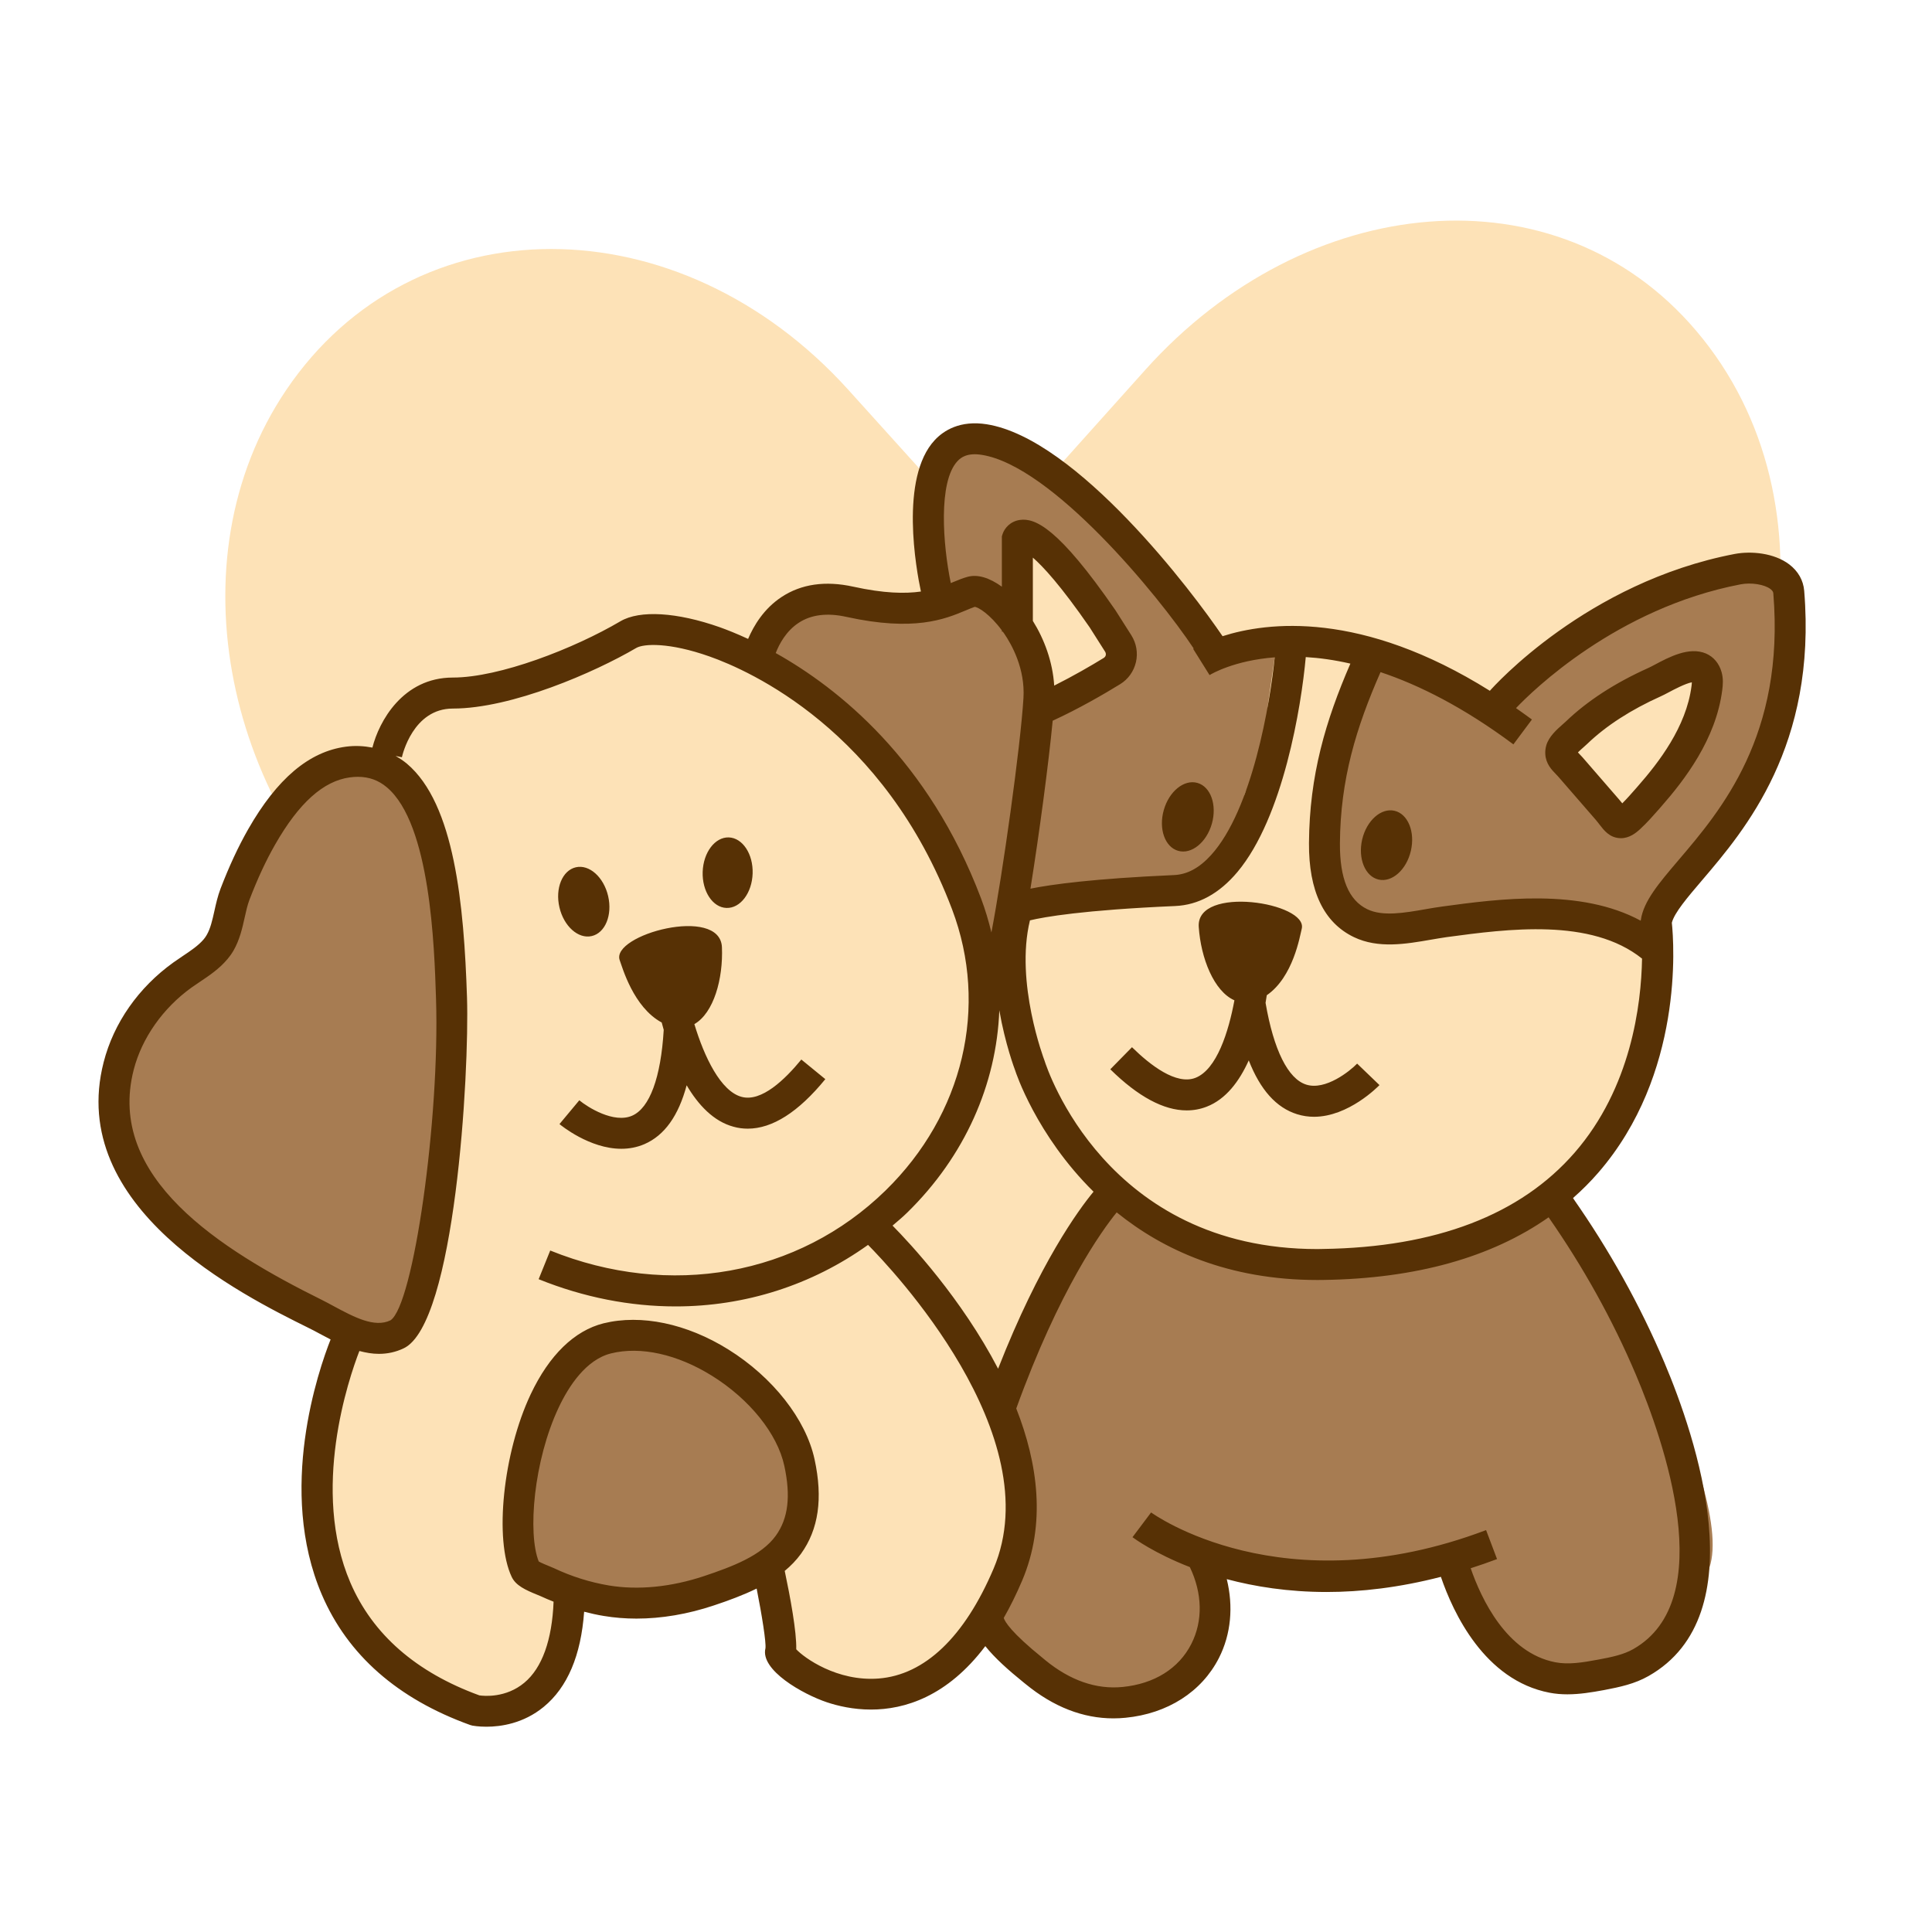 <svg xmlns="http://www.w3.org/2000/svg" xmlns:xlink="http://www.w3.org/1999/xlink" width="200" zoomAndPan="magnify" viewBox="0 0 150 150" height="200" preserveAspectRatio="xMidYMid meet" version="1.0"><defs><clipPath id="id1"><path d="M 7.648 32.699 L 140.191 32.699 L 140.191 134.062 L 7.648 134.062 Z M 7.648 32.699 " clip-rule="nonzero"/></clipPath></defs><path fill="rgb(99.219%, 88.629%, 71.759%)" d="M 125.293 71.859 L 112.855 82.301 L 95.594 96.789 C 95.035 97.359 94.445 97.906 93.82 98.434 C 93.199 98.953 92.559 99.438 91.902 99.891 L 81.449 108.172 C 78.59 110.613 74.203 110.613 71.562 108.176 L 60.219 98.434 L 48.523 88.668 L 30.32 73.473 C 17.656 62.906 13.246 43.562 22.223 30.277 C 32.082 15.684 52.695 15.684 65.875 30.277 L 75.875 41.355 C 76.352 41.879 77.125 41.875 77.594 41.352 L 88.922 28.715 C 101.387 14.805 120.906 12.953 131.703 25.695 C 143.039 39.066 138.816 60.508 125.293 71.859 " fill-opacity="1" fill-rule="nonzero"/><path fill="rgb(99.219%, 88.629%, 71.759%)" d="M 85.23 94.766 L 86.254 92.801 C 86.254 92.801 83.441 95.699 80.086 103.18 C 79.051 104.984 78.074 106.785 77.254 108.457 C 74.812 103.062 70.859 98.594 69.191 96.844 C 69.191 96.844 68.668 94.137 68.668 94.137 C 68.605 93.816 72.07 90.461 72.465 89.891 C 73.598 88.262 74.523 86.484 75.188 84.613 C 76.605 80.621 75.613 76.941 75.938 72.93 C 76.555 73.445 77.051 74.145 77.57 74.773 C 77.77 74.285 77.973 73.793 78.172 73.305 C 77.922 73.91 79.023 77.82 79.176 78.758 C 79.391 80.098 79.648 81.441 79.969 82.762 C 79.969 82.762 81.652 88.16 86.656 92.57 C 86.227 93.223 85.746 93.961 85.23 94.766 Z M 120.547 92.84 L 120.523 92.793 C 127.836 86.988 128.719 78.027 128.699 73.867 C 128.727 73.891 128.754 73.906 128.777 73.93 L 128.699 73.848 C 128.691 72.453 128.586 71.594 128.586 71.594 C 129.137 67.812 140.219 62.305 138.879 45.973 C 138.75 44.391 136.477 43.891 134.914 44.191 C 123.711 46.336 116.578 54.426 116.578 54.426 L 112.312 53.094 C 110.5 52.148 108.801 51.453 107.219 50.953 L 106.676 50.375 C 106.617 50.496 106.566 50.613 106.512 50.738 C 104.898 50.273 103.418 50.016 102.078 49.898 L 100.262 49.332 C 100.27 49.402 100.27 49.574 100.258 49.816 C 97.75 49.824 95.863 50.312 94.691 50.746 C 94.555 50.715 94.426 50.68 94.289 50.645 C 92.578 47.738 83.031 35.184 76.422 34.129 C 69.789 33.07 72.727 45.914 72.727 45.914 L 74.477 46.301 C 73.016 46.91 70.879 47.801 65.98 46.719 C 59.906 45.379 58.789 51.273 58.789 51.273 L 58.793 51.277 C 54.238 48.914 50.266 48.402 48.785 49.273 C 45.43 51.246 39.309 53.809 35.16 53.809 C 31.016 53.809 30.027 58.547 30.027 58.547 L 30.457 59.945 C 29.516 59.281 28.383 58.98 27.008 59.164 C 23.902 59.582 21.758 62.449 20.316 64.977 C 19.5 66.398 18.832 67.902 18.246 69.43 C 17.781 70.645 17.742 72.082 17.082 73.211 C 16.98 73.387 16.859 73.551 16.73 73.707 C 16.039 74.527 15.016 75.09 14.168 75.699 C 11.785 77.41 9.941 79.922 9.215 82.766 C 6.738 92.422 17.375 98.492 24.465 102.008 C 25.246 102.395 26.129 102.91 27.039 103.316 L 26.949 104.035 C 26.242 105.715 18.164 126.051 36.914 132.801 C 36.914 132.801 44.223 134.254 44.207 123.531 L 44.203 123.527 C 45.137 123.855 46.094 124.113 47.07 124.277 C 49.738 124.723 52.488 124.359 55.043 123.508 C 56.52 123.012 58.219 122.402 59.59 121.457 L 59.59 121.461 C 59.59 121.461 60.852 127.238 60.594 128.258 C 60.355 129.211 70.098 136.723 76.805 125.16 L 76.832 125.168 L 76.793 125.18 C 76.125 126.477 79.539 129.121 80.398 129.828 C 82.367 131.441 84.664 132.426 87.266 132.172 C 93.008 131.609 95.668 126.508 93.68 121.645 L 94.223 121.031 C 98.379 122.367 104.699 123.27 112.676 120.965 C 113.727 124.789 116.219 129.414 120.531 130.242 C 121.777 130.48 123.055 130.266 124.301 130.035 C 125.363 129.836 126.449 129.617 127.395 129.082 C 134.84 124.867 130.598 112.125 128.117 106.266 C 126.125 101.547 123.555 96.992 120.547 92.84 " fill-opacity="1" fill-rule="nonzero"/><path fill="rgb(65.489%, 48.63%, 32.159%)" d="M 77.254 108.457 C 77.254 108.457 77.734 113.812 79.473 116.469 C 81.211 119.133 76.793 125.18 76.793 125.18 L 77.66 127.332 C 77.66 127.332 79.633 130.754 84.902 132.051 C 90.168 133.344 94.223 125.719 94.223 125.719 L 94.223 121.031 C 94.223 121.031 101.137 123.543 105.66 122.273 C 110.184 121.004 112.672 122.109 112.672 122.109 C 112.672 122.109 113.129 125.355 118.152 129.312 C 123.172 133.27 130.508 128.004 132.715 121.715 C 134.926 115.43 122.125 93.02 122.125 93.02 C 122.125 93.02 118.812 92.57 115.469 95.414 C 112.125 98.254 102.281 96.977 96.652 96.977 C 91.023 96.977 86.254 92.801 86.254 92.801 Z M 47.07 124.277 C 54.168 125.762 61.164 119.273 61.164 119.273 L 61.965 115.027 L 59.555 108.457 C 59.555 108.457 49.539 98.848 44.207 104.871 C 38.871 110.898 41.41 121.195 41.41 121.195 C 41.41 121.195 39.969 122.789 47.07 124.277 Z M 118.422 61.832 C 118.422 61.832 120.512 59.816 120.91 58.398 C 121.309 56.977 127.895 52.688 130.848 52.133 C 133.797 51.574 131.355 56.375 131.355 56.375 L 126.934 63.422 L 123.957 65.617 L 125.559 68.996 C 125.559 68.996 125.238 72.438 128.988 70.496 C 132.742 68.555 137.789 55.023 137.789 55.023 L 138.98 49.332 L 137.789 44.531 C 126.648 43.504 115.469 55.75 115.469 55.75 Z M 106.512 50.738 C 106.512 50.738 101.402 61.609 103.559 67.301 C 105.715 72.992 105.359 70.809 110.441 71.586 C 115.52 72.363 120.91 71.484 120.91 71.484 L 127.488 72.93 L 128.988 70.496 C 128.988 70.496 126.98 64.191 124.641 62.914 C 122.293 61.637 115.852 52.621 106.512 50.738 Z M 79.473 48.262 C 79.473 48.262 78.566 43.332 79.473 41.434 C 80.383 39.539 86.656 50.559 86.656 50.559 L 85.859 52.133 L 84.902 55.059 L 86.656 55.75 L 94.223 55.059 L 94.914 49.395 C 94.914 49.395 84.777 35.055 77.102 34.277 C 69.422 33.5 72.727 45.914 72.727 45.914 C 74.926 44.059 79.473 48.262 79.473 48.262 Z M 81.062 53.23 C 80.09 52.969 78.082 70.008 78.082 70.008 L 85.859 68.996 L 92.223 70.008 L 96.652 66.113 C 96.652 66.113 96.359 62.457 96.652 61.617 C 96.949 60.777 98.969 58.512 98.969 58.512 L 98.41 54.918 L 98.969 51.035 L 100.262 49.332 L 98.242 49.715 L 82.016 54.715 Z M 27.039 103.316 C 27.039 103.316 30.668 104.395 32.156 102.711 C 33.641 101.023 37.25 72.699 33.883 64.922 C 30.516 57.145 26.457 57.363 23.648 60.73 C 20.84 64.102 17.082 73.211 17.082 73.211 C 17.082 73.211 10.375 79.402 9.793 81.082 C 9.215 82.766 7.809 88.676 12.703 94.129 C 17.594 99.582 27.039 103.316 27.039 103.316 Z M 62.25 46.883 C 64.492 46.902 69.445 47.211 70.531 47.77 C 71.617 48.328 73.867 46.168 76.543 46.098 C 79.219 46.023 81.082 54.504 80.191 60.312 C 79.297 66.117 77.102 74.844 77.102 74.844 C 77.102 74.844 75.938 72.93 73.922 67.754 C 71.902 62.582 63.867 53.078 58.789 51.273 C 58.789 51.273 60.008 46.863 62.25 46.883 " fill-opacity="1" fill-rule="nonzero"/><g clip-path="url(#id1)"><path fill="rgb(34.119%, 19.22%, 1.959%)" d="M 43.434 70.445 C 43.09 68.969 43.66 67.578 44.707 67.336 C 45.75 67.094 46.871 68.094 47.215 69.57 C 47.559 71.043 46.988 72.438 45.941 72.676 C 44.898 72.918 43.777 71.918 43.434 70.445 Z M 54.555 67.695 C 54.605 66.18 55.512 64.984 56.582 65.016 C 57.652 65.051 58.484 66.305 58.434 67.816 C 58.387 69.328 57.48 70.527 56.406 70.492 C 55.336 70.461 54.508 69.207 54.555 67.695 Z M 109.539 66.059 C 109.199 67.531 108.074 68.531 107.031 68.289 C 105.988 68.047 105.418 66.656 105.758 65.18 C 106.102 63.707 107.227 62.707 108.27 62.949 C 109.312 63.191 109.883 64.582 109.539 66.059 Z M 90.355 62.895 C 90.766 61.438 91.934 60.492 92.965 60.785 C 93.996 61.074 94.5 62.492 94.09 63.949 C 93.676 65.406 92.508 66.352 91.477 66.059 C 90.445 65.77 89.941 64.352 90.355 62.895 Z M 126.801 128.039 C 126.051 128.465 125.125 128.66 124.082 128.852 C 122.855 129.082 121.766 129.254 120.762 129.059 C 116.965 128.332 115 124.121 114.184 121.758 C 114.855 121.543 115.535 121.309 116.23 121.047 L 115.379 118.797 C 99.531 124.789 89.473 117.5 89.371 117.426 L 87.926 119.348 C 88.09 119.469 89.645 120.605 92.379 121.668 C 93.355 123.703 93.406 125.844 92.492 127.637 C 91.52 129.547 89.621 130.734 87.148 130.977 C 85.113 131.176 83.09 130.477 81.16 128.898 L 80.969 128.738 C 78.492 126.738 78.02 125.902 77.93 125.617 C 78.426 124.75 78.902 123.793 79.359 122.719 C 81.234 118.301 80.574 113.609 78.902 109.355 C 82.234 100.133 85.551 95.543 86.699 94.129 C 90.293 97.035 95.344 99.379 102.289 99.379 C 102.441 99.379 102.594 99.379 102.746 99.375 C 109.93 99.27 115.781 97.633 120.234 94.512 C 122.902 98.34 125.191 102.438 127.012 106.734 C 129.184 111.875 133.516 124.234 126.801 128.039 Z M 77.859 125.734 C 77.863 125.727 77.867 125.727 77.867 125.719 C 77.867 125.727 77.867 125.73 77.863 125.734 Z M 68.211 130.32 C 64.984 130.566 62.43 128.707 61.82 128.051 C 61.859 126.703 61.348 123.965 60.926 121.965 C 61.398 121.574 61.824 121.137 62.188 120.637 C 63.555 118.738 63.902 116.34 63.242 113.301 C 62.57 110.195 60.004 106.926 56.543 104.77 C 53.312 102.758 49.777 102.023 46.859 102.742 C 44.598 103.309 42.641 105.207 41.203 108.25 C 39.059 112.785 38.355 119.547 39.73 122.434 C 40.047 123.098 40.785 123.441 41.719 123.82 C 41.828 123.863 41.918 123.898 41.984 123.93 C 42.312 124.082 42.645 124.223 42.98 124.355 C 42.863 127.328 42.09 129.496 40.711 130.645 C 39.281 131.84 37.59 131.684 37.219 131.629 C 32.301 129.836 28.93 126.891 27.203 122.875 C 24.117 115.691 27.074 107.031 27.902 104.891 C 28.398 105.023 28.902 105.113 29.418 105.113 C 30.059 105.113 30.707 104.988 31.348 104.68 C 35.332 102.781 36.445 83.359 36.258 77.453 C 36.023 70.227 35.289 62.418 31.598 59.297 C 31.316 59.059 31.016 58.867 30.711 58.691 L 31.203 58.793 C 31.238 58.641 32.059 55.012 35.16 55.012 C 39.73 55.012 46.176 52.199 49.395 50.309 C 49.973 49.969 51.965 49.863 55.09 50.969 C 58.176 52.055 68.656 56.688 73.922 70.609 C 76.777 78.164 74.797 86.527 68.754 92.43 C 61.977 99.051 52 100.836 42.719 97.09 L 41.82 99.316 C 45.328 100.734 48.934 101.43 52.457 101.43 C 57.844 101.43 63.023 99.781 67.395 96.652 C 69.16 98.434 81.535 111.434 77.145 121.781 C 74.891 127.09 71.801 130.043 68.211 130.32 Z M 54.664 122.367 C 52.105 123.219 49.547 123.473 47.266 123.094 C 45.809 122.848 44.375 122.398 43.012 121.754 C 42.922 121.715 42.785 121.656 42.625 121.59 C 42.453 121.523 42.039 121.352 41.828 121.234 C 40.957 119.062 41.43 113.395 43.379 109.273 C 44.156 107.625 45.496 105.562 47.438 105.078 C 49.73 104.508 52.586 105.141 55.273 106.812 C 58.199 108.633 60.355 111.312 60.895 113.809 C 61.406 116.176 61.195 117.898 60.234 119.23 C 59.121 120.777 56.871 121.629 54.664 122.367 Z M 10.379 83.062 C 11.012 80.598 12.648 78.27 14.871 76.672 C 15.074 76.527 15.293 76.383 15.512 76.234 C 16.223 75.758 17.027 75.223 17.648 74.477 L 17.652 74.477 C 17.828 74.27 17.984 74.051 18.121 73.816 C 18.605 72.984 18.812 72.066 18.992 71.254 C 19.102 70.75 19.211 70.273 19.367 69.859 C 19.996 68.223 20.645 66.82 21.359 65.574 C 23.207 62.34 25.105 60.633 27.168 60.355 C 27.379 60.328 27.586 60.312 27.785 60.312 C 28.648 60.312 29.395 60.582 30.043 61.133 C 33.418 63.984 33.723 73.473 33.852 77.527 C 34.156 86.895 32.098 101.371 30.312 102.512 C 29.07 103.105 27.488 102.254 25.953 101.434 C 25.625 101.254 25.305 101.082 25 100.93 C 17.066 97 8.238 91.414 10.379 83.062 Z M 62.004 48.359 C 62.969 47.719 64.223 47.562 65.719 47.895 C 70.984 49.055 73.363 48.066 74.938 47.41 C 75.234 47.285 75.496 47.176 75.672 47.117 C 75.961 47.133 76.879 47.711 77.785 48.945 L 77.785 49.039 L 77.855 49.039 C 77.887 49.086 77.918 49.125 77.953 49.172 C 78.574 50.078 79.598 51.938 79.461 54.195 C 79.234 57.957 77.848 67.832 76.973 72.395 C 76.758 71.512 76.5 70.633 76.172 69.762 C 72.102 58.996 65.074 53.418 60.227 50.703 C 60.5 50 61.035 48.996 62.004 48.359 Z M 81.848 53.23 C 81.73 51.375 81.078 49.629 80.191 48.207 L 80.191 43.293 C 80.961 43.961 82.344 45.441 84.598 48.703 L 85.805 50.605 C 85.867 50.707 85.863 50.805 85.852 50.867 C 85.836 50.93 85.797 51.016 85.699 51.078 C 84.723 51.68 83.34 52.48 81.848 53.23 Z M 74.34 35.801 C 74.613 35.508 75.109 35.137 76.234 35.316 C 81.648 36.18 89.883 46.145 92.68 50.352 C 92.664 50.363 92.645 50.375 92.637 50.379 L 93.91 52.414 C 94.07 52.316 95.832 51.277 98.969 51.035 C 98.609 54.609 97.223 62.867 94.027 66.387 C 93.117 67.391 92.172 67.898 91.137 67.941 C 84.91 68.215 81.645 68.664 80.004 68.996 C 80.695 64.676 81.414 59.281 81.73 55.957 C 83.754 55.027 85.688 53.906 86.965 53.121 C 87.594 52.734 88.027 52.125 88.195 51.406 C 88.359 50.688 88.23 49.945 87.836 49.32 L 86.602 47.379 C 82.137 40.906 80.34 40.207 79.184 40.367 C 78.426 40.477 77.988 41.02 77.844 41.453 L 77.785 41.637 L 77.785 45.551 C 76.82 44.852 75.902 44.57 75.121 44.785 C 74.773 44.879 74.414 45.023 74.012 45.191 C 73.953 45.219 73.883 45.246 73.82 45.27 C 73.203 42.301 72.832 37.41 74.34 35.801 Z M 135.145 45.367 C 135.965 45.211 136.984 45.371 137.461 45.734 C 137.664 45.887 137.676 46.012 137.68 46.074 C 138.586 57.09 133.609 62.922 130.316 66.785 C 128.805 68.562 127.605 69.965 127.395 71.422 L 127.387 71.484 C 122.684 68.941 116.379 69.785 112 70.379 C 111.578 70.434 111.137 70.512 110.68 70.59 C 109.047 70.875 107.359 71.172 106.16 70.594 C 104.711 69.895 104.016 68.219 104.031 65.469 C 104.066 60.496 105.297 56.477 107.184 52.184 C 110.18 53.184 113.633 54.914 117.5 57.793 L 118.938 55.863 C 118.52 55.555 118.109 55.262 117.703 54.977 C 118.926 53.691 125.488 47.219 135.145 45.367 Z M 69.297 95.156 C 69.68 94.824 70.07 94.508 70.434 94.148 C 74.91 89.773 77.371 84.18 77.586 78.438 C 78.043 81.066 78.777 83.004 78.82 83.117 C 78.848 83.207 80.445 88.121 84.902 92.523 C 83.746 93.922 80.703 98.066 77.492 106.266 C 74.656 100.816 70.641 96.516 69.297 95.156 Z M 122.254 89.492 C 118.051 94.324 111.477 96.844 102.711 96.969 C 102.57 96.973 102.426 96.977 102.281 96.977 C 85.883 96.977 81.305 83.004 81.09 82.328 C 81.066 82.266 78.789 76.27 79.965 71.457 C 81.051 71.195 84.066 70.656 91.238 70.344 C 93.043 70.266 94.672 69.375 96.082 67.691 C 99.629 63.449 101.035 54.852 101.379 51.016 C 102.43 51.078 103.586 51.234 104.844 51.523 C 102.914 55.973 101.664 60.195 101.629 65.453 C 101.605 69.176 102.777 71.633 105.117 72.758 C 107.012 73.668 109.18 73.289 111.094 72.957 C 111.52 72.887 111.93 72.812 112.32 72.758 C 117.082 72.117 123.523 71.254 127.488 74.426 C 127.426 77.996 126.637 84.453 122.254 89.492 Z M 122.125 93.02 C 122.82 92.406 123.477 91.754 124.086 91.051 C 130.723 83.398 129.969 73.242 129.801 71.641 C 130 70.863 131 69.691 132.148 68.344 C 135.484 64.434 141.062 57.887 140.078 45.875 C 140.012 45.059 139.609 44.348 138.918 43.82 C 137.738 42.926 135.949 42.77 134.688 43.008 C 123.211 45.207 115.977 53.285 115.676 53.629 L 115.691 53.645 C 105.688 47.375 98.395 48.281 94.914 49.395 C 92.656 46.023 83.605 34.059 76.613 32.941 C 74.543 32.613 73.273 33.422 72.582 34.16 C 69.82 37.109 71.148 44.285 71.5 45.926 C 70.27 46.102 68.629 46.074 66.238 45.547 C 64.082 45.074 62.211 45.34 60.68 46.352 C 59.293 47.266 58.516 48.59 58.082 49.605 C 57.188 49.191 56.426 48.891 55.887 48.699 C 52.559 47.527 49.676 47.352 48.172 48.234 C 44.57 50.355 38.781 52.605 35.16 52.605 C 31.273 52.605 29.422 56.023 28.914 58.043 C 28.258 57.918 27.578 57.875 26.848 57.973 C 23.992 58.355 21.516 60.453 19.27 64.379 C 18.496 65.738 17.793 67.25 17.121 69 C 16.902 69.578 16.77 70.164 16.645 70.73 C 16.488 71.434 16.34 72.098 16.043 72.602 C 15.977 72.719 15.895 72.832 15.809 72.934 C 15.402 73.414 14.805 73.816 14.172 74.238 C 13.934 74.398 13.695 74.559 13.465 74.723 C 10.754 76.668 8.828 79.418 8.047 82.469 C 5.148 93.773 18.793 100.539 23.93 103.086 C 24.215 103.223 24.512 103.383 24.816 103.547 C 25.086 103.691 25.371 103.844 25.668 103.996 C 24.73 106.367 21.508 115.688 24.988 123.809 C 27 128.496 30.875 131.902 36.508 133.93 L 36.68 133.977 C 36.727 133.984 37.141 134.062 37.766 134.062 C 38.867 134.062 40.633 133.82 42.211 132.523 C 44.059 131.008 45.109 128.523 45.352 125.133 C 45.855 125.262 46.359 125.379 46.871 125.461 C 47.691 125.598 48.539 125.668 49.41 125.668 C 51.359 125.668 53.398 125.324 55.426 124.645 C 56.555 124.27 57.691 123.852 58.746 123.336 C 59.164 125.441 59.488 127.508 59.43 127.969 C 59.004 129.664 62.332 131.539 64.211 132.168 C 65.047 132.445 66.234 132.73 67.621 132.73 C 70.23 132.73 73.539 131.727 76.5 127.805 C 77.238 128.734 78.309 129.684 79.453 130.609 L 79.633 130.754 C 81.793 132.523 84.078 133.414 86.445 133.414 C 86.758 133.414 87.066 133.398 87.383 133.367 C 90.652 133.047 93.297 131.355 94.637 128.727 C 95.582 126.871 95.766 124.715 95.246 122.605 C 97.406 123.18 100.004 123.602 103.004 123.602 C 105.656 123.602 108.629 123.262 111.871 122.426 C 112.82 125.207 115.254 130.453 120.305 131.422 C 120.77 131.512 121.23 131.547 121.695 131.547 C 122.633 131.547 123.57 131.395 124.523 131.219 C 125.781 130.98 126.914 130.738 127.988 130.129 C 136.383 125.375 131.652 111.531 129.227 105.797 C 127.324 101.301 124.926 97.02 122.125 93.02 Z M 105.367 82.578 L 107.102 84.246 C 106.992 84.359 104.699 86.707 102.016 86.707 C 101.586 86.707 101.148 86.645 100.707 86.508 C 99.082 86 97.848 84.609 96.953 82.328 C 96.227 83.938 95.191 85.34 93.688 85.922 C 93.188 86.117 92.672 86.211 92.133 86.211 C 90.352 86.211 88.363 85.145 86.203 83.02 L 87.887 81.305 C 89.312 82.707 91.324 84.258 92.812 83.684 C 94.469 83.039 95.387 80.105 95.84 77.664 C 94.25 76.965 93.234 74.398 93.07 71.965 C 92.852 68.691 101.578 70.074 101.066 72.113 C 100.922 72.676 100.41 75.855 98.352 77.27 C 98.324 77.461 98.293 77.652 98.258 77.859 C 98.883 81.508 100 83.77 101.422 84.211 C 102.918 84.68 104.816 83.152 105.367 82.578 Z M 51.531 79.957 C 51.477 79.762 51.422 79.57 51.375 79.387 C 49.176 78.203 48.32 75.102 48.117 74.559 C 47.387 72.586 55.91 70.262 56.051 73.543 C 56.152 75.984 55.418 78.648 53.91 79.512 C 54.68 82.066 55.957 84.727 57.578 85.16 C 59.121 85.578 60.949 83.809 62.215 82.262 L 64.078 83.785 C 61.992 86.34 59.969 87.629 58.055 87.629 C 57.684 87.629 57.316 87.582 56.953 87.48 C 55.398 87.062 54.211 85.785 53.312 84.262 C 52.676 86.629 51.598 88.148 50.039 88.828 C 49.441 89.086 48.836 89.191 48.238 89.191 C 45.77 89.191 43.551 87.367 43.438 87.273 L 44.977 85.426 C 45.633 85.969 47.66 87.246 49.082 86.621 C 50.445 86.023 51.312 83.652 51.531 79.957 Z M 122.945 58.016 C 123.059 57.914 123.164 57.82 123.246 57.742 C 124.699 56.348 126.621 55.105 128.949 54.059 C 129.109 53.988 129.32 53.879 129.562 53.75 C 129.906 53.566 130.855 53.062 131.355 52.973 C 131.352 53.082 131.336 53.211 131.328 53.273 C 130.922 56.445 128.762 59.219 127.176 61.027 L 127.023 61.203 C 126.676 61.598 126.32 62.008 125.953 62.371 C 125.879 62.277 125.801 62.18 125.711 62.078 L 122.863 58.793 C 122.75 58.668 122.641 58.551 122.535 58.445 C 122.527 58.434 122.52 58.426 122.512 58.414 C 122.652 58.273 122.836 58.113 122.945 58.016 Z M 121.043 60.367 L 123.895 63.652 C 124.012 63.789 124.113 63.922 124.199 64.035 C 124.535 64.469 124.949 65.008 125.711 65.07 C 125.758 65.074 125.801 65.078 125.848 65.078 C 126.5 65.078 127.004 64.68 127.34 64.371 C 127.887 63.867 128.367 63.316 128.836 62.785 L 128.984 62.613 C 130.781 60.566 133.227 57.402 133.715 53.574 C 133.766 53.168 133.809 52.691 133.66 52.172 C 133.469 51.5 133.039 50.992 132.449 50.738 C 131.141 50.184 129.574 51.02 128.434 51.629 C 128.246 51.727 128.086 51.812 127.961 51.867 C 125.379 53.027 123.234 54.422 121.578 56.012 C 121.516 56.07 121.438 56.137 121.352 56.215 C 120.863 56.645 120.258 57.184 120.055 57.863 C 119.988 58.098 119.961 58.332 119.977 58.562 C 120.023 59.305 120.477 59.773 120.809 60.113 C 120.883 60.191 120.965 60.273 121.043 60.367 " fill-opacity="1" fill-rule="nonzero"/></g></svg>